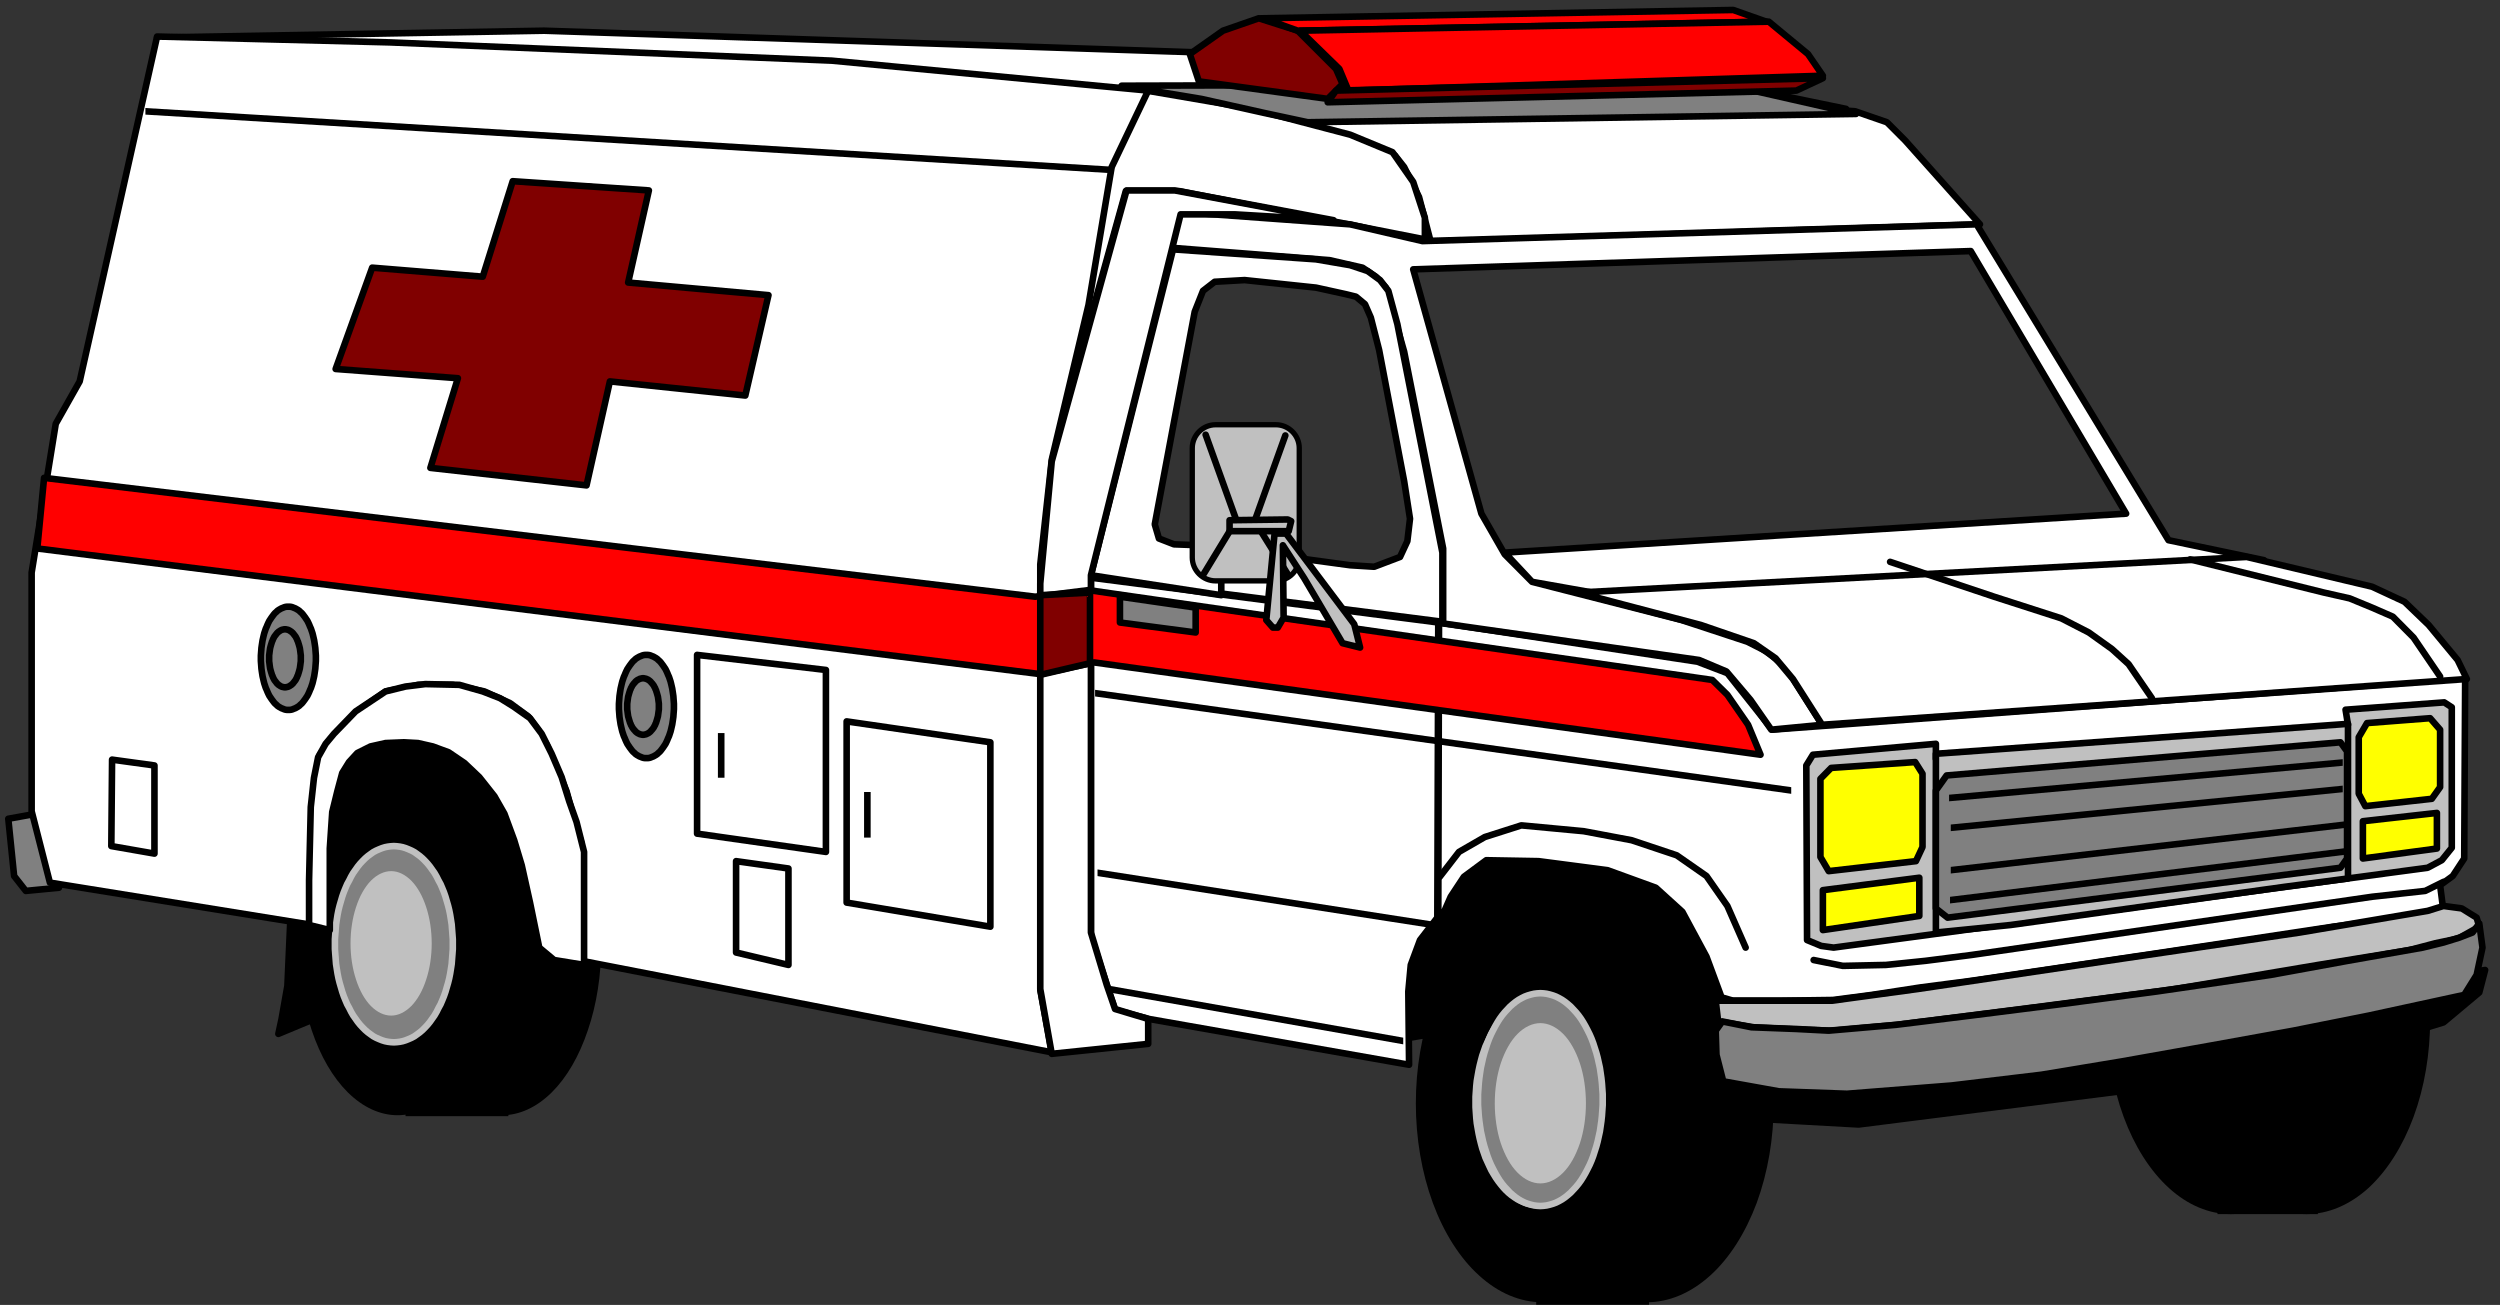 <?xml version="1.0" encoding="UTF-8" standalone="no"?>
<svg
   xmlns:ooo="http://xml.openoffice.org/svg/export"
   xmlns:dc="http://purl.org/dc/elements/1.1/"
   xmlns:cc="http://creativecommons.org/ns#"
   xmlns:rdf="http://www.w3.org/1999/02/22-rdf-syntax-ns#"
   xmlns:svg="http://www.w3.org/2000/svg"
   xmlns="http://www.w3.org/2000/svg"
   xmlns:sodipodi="http://sodipodi.sourceforge.net/DTD/sodipodi-0.dtd"
   xmlns:inkscape="http://www.inkscape.org/namespaces/inkscape"
   version="1.2"
   width="132.73mm"
   height="69.28mm"
   viewBox="0 0 13273 6928"
   preserveAspectRatio="xMidYMid"
   xml:space="preserve"
   id="svg376"
   sodipodi:docname="ambulanc.svg"
   style="fill-rule:evenodd;stroke-width:28.222;stroke-linejoin:round"
   inkscape:version="0.92.5 (2060ec1f9f, 2020-04-08)"><rect x="0" y="0" width="13273" height="6928" fill="#333333" stroke="none"/><sodipodi:namedview
   pagecolor="#ffffff"
   bordercolor="#666666"
   borderopacity="1"
   objecttolerance="10"
   gridtolerance="10"
   guidetolerance="10"
   inkscape:pageopacity="0"
   inkscape:pageshadow="2"
   inkscape:window-width="664"
   inkscape:window-height="487"
   id="namedview378"
   showgrid="false"
   inkscape:zoom="0.2102413"
   inkscape:cx="250.84724"
   inkscape:cy="130.92283"
   inkscape:window-x="0"
   inkscape:window-y="0"
   inkscape:window-maximized="0"
   inkscape:current-layer="svg376" />
 <defs
   class="ClipPathGroup"
   id="defs8">
  <clipPath
   id="presentation_clip_path"
   clipPathUnits="userSpaceOnUse">
   <rect
   x="0"
   y="0"
   width="21000"
   height="29700"
   id="rect2" />
  </clipPath>
  <clipPath
   id="presentation_clip_path_shrink"
   clipPathUnits="userSpaceOnUse">
   <rect
   x="21"
   y="29"
   width="20958"
   height="29641"
   id="rect5" />
  </clipPath>
 </defs>
 <defs
   class="TextShapeIndex"
   id="defs12">
  <g
   ooo:slide="id1"
   ooo:id-list="id3"
   id="g10" />
 </defs>
 <defs
   class="EmbeddedBulletChars"
   id="defs44">
  <g
   id="bullet-char-template-57356"
   transform="matrix(4.8828125e-4,0,0,-4.8828125e-4,0,0)">
   <path
   d="M 580,1141 1163,571 580,0 -4,571 Z"
   id="path14"
   inkscape:connector-curvature="0" />
  </g>
  <g
   id="bullet-char-template-57354"
   transform="matrix(4.8828125e-4,0,0,-4.8828125e-4,0,0)">
   <path
   d="M 8,1128 H 1137 V 0 H 8 Z"
   id="path17"
   inkscape:connector-curvature="0" />
  </g>
  <g
   id="bullet-char-template-10146"
   transform="matrix(4.8828125e-4,0,0,-4.8828125e-4,0,0)">
   <path
   d="M 174,0 602,739 174,1481 1456,739 Z M 1358,739 309,1346 659,739 Z"
   id="path20"
   inkscape:connector-curvature="0" />
  </g>
  <g
   id="bullet-char-template-10132"
   transform="matrix(4.8828125e-4,0,0,-4.8828125e-4,0,0)">
   <path
   d="M 2015,739 1276,0 H 717 l 543,543 H 174 v 393 h 1086 l -543,545 h 557 z"
   id="path23"
   inkscape:connector-curvature="0" />
  </g>
  <g
   id="bullet-char-template-10007"
   transform="matrix(4.8828125e-4,0,0,-4.8828125e-4,0,0)">
   <path
   d="m 0,-2 c -7,16 -16,29 -25,39 l 381,530 c -94,256 -141,385 -141,387 0,25 13,38 40,38 9,0 21,-2 34,-5 21,4 42,12 65,25 l 27,-13 111,-251 280,301 64,-25 24,25 c 21,-10 41,-24 62,-43 C 886,937 835,863 770,784 769,783 710,716 594,584 L 774,223 c 0,-27 -21,-55 -63,-84 l 16,-20 C 717,90 699,76 672,76 641,76 570,178 457,381 L 164,-76 c -22,-34 -53,-51 -92,-51 -42,0 -63,17 -64,51 -7,9 -10,24 -10,44 0,9 1,19 2,30 z"
   id="path26"
   inkscape:connector-curvature="0" />
  </g>
  <g
   id="bullet-char-template-10004"
   transform="matrix(4.8828125e-4,0,0,-4.8828125e-4,0,0)">
   <path
   d="M 285,-33 C 182,-33 111,30 74,156 52,228 41,333 41,471 c 0,78 14,145 41,201 34,71 87,106 158,106 53,0 88,-31 106,-94 l 23,-176 c 8,-64 28,-97 59,-98 l 735,706 c 11,11 33,17 66,17 42,0 63,-15 63,-46 V 965 c 0,-36 -10,-64 -30,-84 L 442,47 C 390,-6 338,-33 285,-33 Z"
   id="path29"
   inkscape:connector-curvature="0" />
  </g>
  <g
   id="bullet-char-template-9679"
   transform="matrix(4.8828125e-4,0,0,-4.8828125e-4,0,0)">
   <path
   d="M 813,0 C 632,0 489,54 383,161 276,268 223,411 223,592 c 0,181 53,324 160,431 106,107 249,161 430,161 179,0 323,-54 432,-161 108,-107 162,-251 162,-431 0,-180 -54,-324 -162,-431 C 1136,54 992,0 813,0 Z"
   id="path32"
   inkscape:connector-curvature="0" />
  </g>
  <g
   id="bullet-char-template-8226"
   transform="matrix(4.8828125e-4,0,0,-4.8828125e-4,0,0)">
   <path
   d="m 346,457 c -73,0 -137,26 -191,78 -54,51 -81,114 -81,188 0,73 27,136 81,188 54,52 118,78 191,78 73,0 134,-26 185,-79 51,-51 77,-114 77,-187 0,-75 -25,-137 -76,-188 -50,-52 -112,-78 -186,-78 z"
   id="path35"
   inkscape:connector-curvature="0" />
  </g>
  <g
   id="bullet-char-template-8211"
   transform="matrix(4.8828125e-4,0,0,-4.8828125e-4,0,0)">
   <path
   d="M -4,459 H 1135 V 606 H -4 Z"
   id="path38"
   inkscape:connector-curvature="0" />
  </g>
  <g
   id="bullet-char-template-61548"
   transform="matrix(4.8828125e-4,0,0,-4.8828125e-4,0,0)">
   <path
   d="m 173,740 c 0,163 58,303 173,419 116,115 255,173 419,173 163,0 302,-58 418,-173 116,-116 174,-256 174,-419 0,-163 -58,-303 -174,-418 C 1067,206 928,148 765,148 601,148 462,206 346,322 231,437 173,577 173,740 Z"
   id="path41"
   inkscape:connector-curvature="0" />
  </g>
 </defs>
 <g
   id="g49"
   transform="translate(-3863,-11386)">
  <g
   id="id2"
   class="Master_Slide">
   <g
   id="bg-id2"
   class="Background" />
   <g
   id="bo-id2"
   class="BackgroundObjects" />
  </g>
 </g>
 <g
   class="SlideGroup"
   id="g374"
   transform="translate(-3863,-11386)">
  <g
   id="g372">
   <g
   id="container-id1">
    <g
   id="id1"
   class="Slide"
   clip-path="url(#presentation_clip_path)">
     <g
   class="Page"
   id="g368">
      <g
   class="Graphic"
   id="g366">
       <g
   id="id3">
        <rect
   class="BoundingBox"
   x="3863"
   y="11386"
   width="13273"
   height="6928"
   id="rect51"
   style="fill:none;stroke:none" />
        <path
   d="m 15636,15763 h 533 v 2069 h -533 z"
   id="path53"
   inkscape:connector-curvature="0"
   style="fill:#000000;stroke:none" />
        <path
   d="m 16765,16800 c 0,181 -30,359 -88,516 -58,157 -141,287 -240,378 -100,90 -214,138 -329,138 -115,0 -229,-48 -328,-138 -100,-91 -183,-221 -241,-378 -58,-157 -88,-335 -88,-516 0,-181 30,-359 88,-516 58,-157 141,-287 241,-378 99,-90 213,-138 328,-138 115,0 229,48 329,138 99,91 182,221 240,378 58,157 88,335 88,516 z"
   id="path55"
   inkscape:connector-curvature="0"
   style="fill:#000000;stroke:none" />
        <path
   d="m 16364,16800 c 0,181 -30,359 -88,516 -58,157 -141,287 -240,378 -100,90 -214,138 -329,138 -115,0 -229,-48 -328,-138 -100,-91 -183,-221 -241,-378 -58,-157 -88,-335 -88,-516 0,-181 30,-359 88,-516 58,-157 141,-287 241,-378 99,-90 213,-138 328,-138 115,0 229,48 329,138 99,91 182,221 240,378 58,157 88,335 88,516 z"
   id="path57"
   inkscape:connector-curvature="0"
   style="fill:#000000;stroke:none" />
        <path
   d="m 12337,15878 -494,-79 -239,17 -105,93 -159,238 -80,80 -48,194 -31,503 1681,-287 -97,-375 -111,-176 -141,-128 z"
   id="path59"
   inkscape:connector-curvature="0"
   style="fill:#000000;stroke:none" />
        <path
   d="m 12337,15878 -494,-79 -239,17 -105,93 -159,238 -80,80 -48,194 -31,503 1681,-287 -97,-375 -111,-176 -141,-128 z"
   id="path61"
   inkscape:connector-curvature="0"
   style="fill:none;stroke:#000000;stroke-width:35;stroke-linecap:round;stroke-linejoin:round" />
        <path
   d="m 13280,17244 c 0,185 -31,367 -90,528 -60,160 -145,294 -247,386 -103,93 -219,142 -337,142 -119,0 -235,-49 -338,-142 -102,-92 -187,-226 -247,-386 -59,-161 -90,-343 -90,-528 0,-186 31,-368 90,-529 60,-160 145,-294 247,-386 103,-93 219,-142 338,-142 118,0 234,49 337,142 102,92 187,226 247,386 59,161 90,343 90,529 z"
   id="path63"
   inkscape:connector-curvature="0"
   style="fill:#000000;stroke:none" />
        <path
   d="m 12019,16183 h 599 v 2130 h -599 z"
   id="path65"
   inkscape:connector-curvature="0"
   style="fill:#000000;stroke:none" />
        <path
   d="m 12724,17244 c 0,185 -31,367 -90,528 -59,160 -144,294 -246,386 -102,93 -218,142 -336,142 -118,0 -234,-49 -336,-142 -102,-92 -187,-226 -246,-386 -59,-161 -90,-343 -90,-528 0,-186 31,-368 90,-529 59,-160 144,-294 246,-386 102,-93 218,-142 336,-142 118,0 234,49 336,142 102,92 187,226 246,386 59,161 90,343 90,529 z"
   id="path67"
   inkscape:connector-curvature="0"
   style="fill:#000000;stroke:none" />
        <path
   d="m 12398,17241 c 0,102 -17,203 -49,291 -33,88 -79,162 -135,213 -56,51 -119,78 -184,78 -65,0 -128,-27 -184,-78 -56,-51 -102,-125 -135,-213 -32,-88 -49,-189 -49,-291 0,-102 17,-203 49,-291 33,-88 79,-162 135,-213 56,-51 119,-78 184,-78 65,0 128,27 184,78 56,51 102,125 135,213 32,88 49,189 49,291 z"
   id="path69"
   inkscape:connector-curvature="0"
   style="fill:#c0c0c0;stroke:none" />
        <path
   d="m 12394,17237 v -29 l -2,-30 -2,-29 -3,-29 -5,-29 -5,-28 -6,-28 -7,-28 -7,-26 -9,-26 -9,-26 -11,-24 -11,-24 -11,-23 -13,-22 -13,-21 -14,-20 -14,-18 -15,-18 -15,-16 -16,-15 -17,-14 -17,-12 -17,-11 -17,-9 -18,-8 -18,-7 -19,-5 -18,-4 -18,-2 -19,-1 v 0 l -19,1 -18,2 -18,4 -19,5 -18,7 -18,8 -17,9 -17,11 -17,12 -17,14 -16,15 -15,16 -15,18 -14,18 -14,20 -13,21 -13,22 -11,23 -11,24 -11,24 -9,26 -9,26 -7,26 -7,28 -6,28 -5,28 -5,29 -3,29 -2,29 -2,30 v 29 0 29 l 2,30 2,29 3,29 5,29 5,28 6,28 7,28 7,26 9,26 9,26 11,24 11,24 11,23 13,22 13,21 14,20 14,18 15,18 15,16 16,15 17,14 17,12 17,11 17,9 18,8 18,7 19,5 18,4 18,2 19,1 v 0 l 19,-1 18,-2 18,-4 19,-5 18,-7 18,-8 17,-9 17,-11 17,-12 17,-14 16,-15 15,-16 15,-18 14,-18 14,-20 13,-21 13,-22 11,-23 11,-24 11,-24 9,-26 9,-26 7,-26 7,-28 6,-28 5,-28 5,-29 3,-29 2,-29 2,-30 z"
   id="path71"
   inkscape:connector-curvature="0"
   style="fill:none;stroke:#000000;stroke-width:35;stroke-linecap:round;stroke-linejoin:round" />
        <path
   d="m 12376,17226 c 0,99 -15,197 -44,283 -29,86 -71,157 -121,207 -50,50 -107,76 -165,76 -59,0 -116,-26 -166,-76 -50,-50 -92,-121 -121,-207 -29,-86 -44,-184 -44,-283 0,-100 15,-198 44,-284 29,-86 71,-157 121,-207 50,-50 107,-76 166,-76 58,0 115,26 165,76 50,50 92,121 121,207 29,86 44,184 44,284 z"
   id="path73"
   inkscape:connector-curvature="0"
   style="fill:#808080;stroke:none" />
        <path
   d="m 12372,17224 v -29 l -2,-28 -2,-29 -3,-28 -4,-28 -4,-27 -6,-27 -6,-27 -7,-26 -8,-25 -8,-25 -9,-24 -10,-23 -11,-22 -11,-21 -12,-21 -12,-19 -13,-18 -14,-17 -14,-15 -14,-15 -15,-13 -15,-12 -16,-11 -16,-9 -16,-8 -16,-6 -17,-5 -17,-4 -16,-2 -17,-1 v 0 l -17,1 -16,2 -17,4 -17,5 -16,6 -16,8 -16,9 -16,11 -15,12 -15,13 -14,15 -14,15 -14,17 -13,18 -12,19 -12,21 -11,21 -11,22 -10,23 -9,24 -8,25 -8,25 -7,26 -6,27 -6,27 -4,27 -4,28 -3,28 -2,29 -2,28 v 29 0 29 l 2,28 2,29 3,28 4,28 4,27 6,27 6,27 7,26 8,25 8,25 9,24 10,23 11,22 11,21 12,21 12,19 13,18 14,17 14,15 14,15 15,13 15,12 16,11 16,9 16,8 16,6 17,5 17,4 16,2 17,1 v 0 l 17,-1 16,-2 17,-4 17,-5 16,-6 16,-8 16,-9 16,-11 15,-12 15,-13 14,-15 14,-15 14,-17 13,-18 12,-19 12,-21 11,-21 11,-22 10,-23 9,-24 8,-25 8,-25 7,-26 6,-27 6,-27 4,-27 4,-28 3,-28 2,-29 2,-28 z"
   id="path75"
   inkscape:connector-curvature="0"
   style="fill:none;stroke:#c0c0c0;stroke-width:35;stroke-linecap:round;stroke-linejoin:round" />
        <path
   d="m 12283,17244 c 0,74 -11,148 -32,212 -22,65 -52,119 -89,156 -37,37 -79,57 -121,57 -42,0 -84,-20 -121,-57 -37,-37 -67,-91 -89,-156 -21,-64 -32,-138 -32,-212 0,-75 11,-149 32,-213 22,-65 52,-119 89,-156 37,-37 79,-57 121,-57 42,0 84,20 121,57 37,37 67,91 89,156 21,64 32,138 32,213 z"
   id="path77"
   inkscape:connector-curvature="0"
   style="fill:#c0c0c0;stroke:none" />
        <path
   d="m 5451,15216 -62,1404 -31,176 -17,79 825,-344 511,-317 v -464 l -66,-662 z"
   id="path79"
   inkscape:connector-curvature="0"
   style="fill:#000000;stroke:none" />
        <path
   d="m 5451,15216 -62,1404 -31,176 -17,79 825,-344 511,-317 v -464 l -66,-662 z"
   id="path81"
   inkscape:connector-curvature="0"
   style="fill:none;stroke:#000000;stroke-width:35;stroke-linecap:round;stroke-linejoin:round" />
        <path
   d="m 7055,16405 c 0,158 -24,314 -71,451 -46,137 -112,251 -192,330 -80,79 -171,121 -263,121 -93,0 -184,-42 -264,-121 -80,-79 -146,-193 -192,-330 -47,-137 -71,-293 -71,-451 0,-158 24,-314 71,-451 46,-137 112,-251 192,-330 80,-79 171,-121 264,-121 92,0 183,42 263,121 80,79 146,193 192,330 47,137 71,293 71,451 z"
   id="path83"
   inkscape:connector-curvature="0"
   style="fill:#000000;stroke:none" />
        <path
   d="m 6016,15499 h 546 v 1813 h -546 z"
   id="path85"
   inkscape:connector-curvature="0"
   style="fill:#000000;stroke:none" />
        <path
   d="m 6500,16405 c 0,158 -24,314 -71,451 -46,137 -112,251 -192,330 -80,79 -171,121 -263,121 -93,0 -184,-42 -264,-121 -80,-79 -146,-193 -192,-330 -47,-137 -71,-293 -71,-451 0,-158 24,-314 71,-451 46,-137 112,-251 192,-330 80,-79 171,-121 264,-121 92,0 183,42 263,121 80,79 146,193 192,330 47,137 71,293 71,451 z"
   id="path87"
   inkscape:connector-curvature="0"
   style="fill:#000000;stroke:none" />
        <path
   d="m 6271,16403 c 0,91 -15,181 -42,260 -28,79 -68,145 -115,190 -48,46 -103,70 -158,70 -55,0 -110,-24 -157,-70 -48,-45 -88,-111 -116,-190 -27,-79 -42,-169 -42,-260 0,-91 15,-181 42,-260 28,-79 68,-145 116,-190 47,-46 102,-70 157,-70 55,0 110,24 158,70 47,45 87,111 115,190 27,79 42,169 42,260 z"
   id="path89"
   inkscape:connector-curvature="0"
   style="fill:#808080;stroke:none" />
        <path
   d="m 6267,16399 v -26 l -2,-27 -2,-26 -2,-26 -4,-26 -4,-25 -5,-25 -6,-24 -7,-24 -7,-24 -8,-23 -9,-22 -9,-21 -11,-20 -10,-20 -11,-19 -12,-17 -12,-17 -13,-16 -13,-14 -14,-14 -14,-12 -15,-11 -14,-10 -15,-8 -16,-7 -15,-6 -16,-5 -15,-3 -16,-2 -16,-1 v 0 l -16,1 -16,2 -15,3 -16,5 -15,6 -16,7 -15,8 -14,10 -15,11 -14,12 -14,14 -13,14 -13,16 -12,17 -12,17 -11,19 -10,20 -11,20 -9,21 -9,22 -8,23 -7,24 -7,24 -6,24 -5,25 -4,25 -4,26 -2,26 -2,26 -2,27 v 26 0 26 l 2,27 2,26 2,26 4,26 4,25 5,25 6,24 7,24 7,24 8,23 9,22 9,21 11,20 10,20 11,19 12,17 12,17 13,16 13,14 14,14 14,12 15,11 14,10 15,8 16,7 15,6 16,5 15,3 16,2 16,1 v 0 l 16,-1 16,-2 15,-3 16,-5 15,-6 16,-7 15,-8 14,-10 15,-11 14,-12 14,-14 13,-14 13,-16 12,-17 12,-17 11,-19 10,-20 11,-20 9,-21 9,-22 8,-23 7,-24 7,-24 6,-24 5,-25 4,-25 4,-26 2,-26 2,-26 2,-27 z"
   id="path91"
   inkscape:connector-curvature="0"
   style="fill:none;stroke:#c0c0c0;stroke-width:35;stroke-linecap:round;stroke-linejoin:round" />
        <path
   d="m 6155,16395 c 0,67 -10,133 -29,191 -19,59 -46,107 -79,141 -33,33 -70,51 -107,51 -38,0 -75,-18 -108,-51 -33,-34 -60,-82 -79,-141 -19,-58 -29,-124 -29,-191 0,-68 10,-134 29,-192 19,-59 46,-107 79,-141 33,-33 70,-51 108,-51 37,0 74,18 107,51 33,34 60,82 79,141 19,58 29,124 29,192 z"
   id="path93"
   inkscape:connector-curvature="0"
   style="fill:#c0c0c0;stroke:none" />
        <path
   d="m 13272,15260 3679,-273 -5,957 -61,93 -67,49 18,141 -587,79 -935,141 -983,146 -270,35 -260,40 -207,27 -291,4 h -238 l -62,-18 -80,-216 -128,-238 -141,-128 -256,-93 -366,-48 -278,-5 -119,88 -70,106 -66,150 4,-1606 1372,208 159,61 z"
   id="path95"
   inkscape:connector-curvature="0"
   style="fill:#ffffff;stroke:none" />
        <path
   d="m 13272,15260 3679,-273 -5,957 -61,93 -67,49 18,141 -587,79 -935,141 -983,146 -270,35 -260,40 -207,27 -291,4 h -238 l -62,-18 -80,-216 -128,-238 -141,-128 -256,-93 -366,-48 -278,-5 -119,88 -70,106 -66,150 4,-1606 1372,208 159,61 z"
   id="path97"
   inkscape:connector-curvature="0"
   style="fill:none;stroke:#000000;stroke-width:35;stroke-linecap:round;stroke-linejoin:round" />
        <path
   d="m 4697,11585 3564,132 1963,185 194,44 212,31 3034,-13 -344,-71 -1504,-176 -5064,-168 z"
   id="path99"
   inkscape:connector-curvature="0"
   style="fill:#ffffff;stroke:none" />
        <path
   d="m 4697,11585 3564,132 1963,185 194,44 212,31 3034,-13 -344,-71 -1504,-176 -5064,-168 z"
   id="path101"
   inkscape:connector-curvature="0"
   style="fill:none;stroke:#000000;stroke-width:35;stroke-linecap:round;stroke-linejoin:round" />
        <path
   d="m 13192,17326 539,30 1491,-189 1296,-256 318,-97 190,-159 31,-119 -3962,595 z"
   id="path103"
   inkscape:connector-curvature="0"
   style="fill:#000000;stroke:none" />
        <path
   d="m 13192,17326 539,30 1491,-189 1296,-256 318,-97 190,-159 31,-119 -3962,595 z"
   id="path105"
   inkscape:connector-curvature="0"
   style="fill:none;stroke:#000000;stroke-width:35;stroke-linecap:round;stroke-linejoin:round" />
        <path
   d="m 9655,14453 1844,238 -5,1567 -92,119 -49,132 -13,141 4,389 -1380,-243 -181,-49 -128,-392 z"
   id="path107"
   inkscape:connector-curvature="0"
   style="fill:#ffffff;stroke:none" />
        <path
   d="m 9655,14453 1844,238 -5,1567 -92,119 -49,132 -13,141 4,389 -1380,-243 -181,-49 -128,-392 z"
   id="path109"
   inkscape:connector-curvature="0"
   style="fill:none;stroke:#000000;stroke-width:35;stroke-linecap:round;stroke-linejoin:round" />
        <path
   d="m 10572,11977 2885,-17 256,17 168,58 97,97 397,445 -2916,93 -62,-238 -79,-159 -49,-62 -189,-79 z"
   id="path111"
   inkscape:connector-curvature="0"
   style="fill:#ffffff;stroke:none" />
        <path
   d="m 10572,11977 2885,-17 256,17 168,58 97,97 397,445 -2916,93 -62,-238 -79,-159 -49,-62 -189,-79 z"
   id="path113"
   inkscape:connector-curvature="0"
   style="fill:none;stroke:#000000;stroke-width:35;stroke-linecap:round;stroke-linejoin:round" />
        <path
   d="m 9950,11867 543,93 538,141 225,93 110,158 62,190 v 115 l -1301,-256 h -287 l -379,1363 304,-1504 z"
   id="path115"
   inkscape:connector-curvature="0"
   style="fill:#ffffff;stroke:none" />
        <path
   d="m 9950,11867 543,93 538,141 225,93 110,158 62,190 v 115 l -1301,-256 h -287 l -379,1363 304,-1504 z"
   id="path117"
   inkscape:connector-curvature="0"
   style="fill:none;stroke:#000000;stroke-width:35;stroke-linecap:round;stroke-linejoin:round" />
        <path
   d="m 14357,12577 1019,1677 507,106 -3537,177 -349,-62 -145,-155 3299,-207 -825,-1394 -2960,97 362,1297 124,216 145,146 794,203 349,115 105,53 102,88 40,62 150,238 -270,26 -110,-158 -128,-151 -145,-61 -1359,-194 v -398 l -207,-1045 -97,-340 -53,-58 -71,-48 -176,-40 -843,-66 49,-190 904,66 384,89 z"
   id="path119"
   inkscape:connector-curvature="0"
   style="fill:#ffffff;stroke:none" />
        <path
   d="m 14357,12577 1019,1677 507,106 -3537,177 -349,-62 -145,-155 3299,-207 -825,-1394 -2960,97 362,1297 124,216 145,146 794,203 349,115 105,53 102,88 40,62 150,238 -270,26 -110,-158 -128,-151 -145,-61 -1359,-194 v -398 l -207,-1045 -97,-340 -53,-58 -71,-48 -176,-40 -843,-66 49,-190 904,66 384,89 z"
   id="path121"
   inkscape:connector-curvature="0"
   style="fill:none;stroke:#000000;stroke-width:35;stroke-linecap:round;stroke-linejoin:round" />
        <path
   d="m 10091,12710 759,53 181,31 93,31 66,48 44,57 48,177 239,1213 v 367 l -1174,-150 v -243 l 684,93 128,8 137,-52 39,-84 14,-119 -31,-199 -133,-697 -44,-172 -31,-71 -48,-40 -53,-13 -159,-35 -379,-40 -159,9 -62,48 -44,111 -194,1032 -18,97 22,75 80,31 251,9 v 261 l -692,-106 z"
   id="path123"
   inkscape:connector-curvature="0"
   style="fill:#ffffff;stroke:none" />
        <path
   d="m 10091,12710 759,53 181,31 93,31 66,48 44,57 48,177 239,1213 v 367 l -1174,-150 v -243 l 684,93 128,8 137,-52 39,-84 14,-119 -31,-199 -133,-697 -44,-172 -31,-71 -48,-40 -53,-13 -159,-35 -379,-40 -159,9 -62,48 -44,111 -194,1032 -18,97 22,75 80,31 251,9 v 261 l -692,-106 z"
   id="path125"
   inkscape:connector-curvature="0"
   style="fill:none;stroke:#000000;stroke-width:35;stroke-linecap:round;stroke-linejoin:round" />
        <path
   d="m 4079,15702 -172,31 31,304 62,79 176,-17 z"
   id="path127"
   inkscape:connector-curvature="0"
   style="fill:#808080;stroke:none" />
        <path
   d="m 4079,15702 -172,31 31,304 62,79 176,-17 z"
   id="path129"
   inkscape:connector-curvature="0"
   style="fill:none;stroke:#000000;stroke-width:35;stroke-linecap:round;stroke-linejoin:round" />
        <path
   d="m 4697,11580 -411,1831 -127,225 -128,790 v 698 569 l 97,379 1394,225 v -604 l 13,-181 26,-119 93,-124 123,-119 133,-93 172,-35 h 185 l 168,35 136,62 97,71 49,66 49,84 52,119 53,128 36,132 44,146 v 622 l 2496,486 -61,-331 v -2260 l 61,-556 195,-821 123,-732 194,-406 -1680,-159 -2347,-97 z"
   id="path131"
   inkscape:connector-curvature="0"
   style="fill:#ffffff;stroke:none" />
        <path
   d="m 4697,11580 -411,1831 -127,225 -128,790 v 698 569 l 97,379 1394,225 v -604 l 13,-181 26,-119 93,-124 123,-119 133,-93 172,-35 h 185 l 168,35 136,62 97,71 49,66 49,84 52,119 53,128 36,132 44,146 v 622 l 2496,486 -61,-331 v -2260 l 61,-556 195,-821 123,-732 194,-406 -1680,-159 -2347,-97 z"
   id="path133"
   inkscape:connector-curvature="0"
   style="fill:none;stroke:#000000;stroke-width:35;stroke-linecap:round;stroke-linejoin:round" />
        <path
   d="m 12972,16699 h 617 l 455,-62 1098,-163 931,-137 679,-115 84,-26 97,13 79,49 14,48 -111,62 -123,26 -137,36 -485,79 -759,128 -745,97 -732,93 -340,31 -168,-5 -251,-13 -190,-31 z"
   id="path135"
   inkscape:connector-curvature="0"
   style="fill:#c0c0c0;stroke:none" />
        <path
   d="m 12972,16699 h 617 l 455,-62 1098,-163 931,-137 679,-115 84,-26 97,13 79,49 14,48 -111,62 -123,26 -137,36 -485,79 -759,128 -745,97 -732,93 -340,31 -168,-5 -251,-13 -190,-31 z"
   id="path137"
   inkscape:connector-curvature="0"
   style="fill:none;stroke:#000000;stroke-width:35;stroke-linecap:round;stroke-linejoin:round" />
        <path
   d="m 16840,15115 -524,39 13,80 -2188,181 v -80 l -653,58 -35,57 4,927 75,31 66,9 3154,-424 75,-40 53,-66 v -746 z"
   id="path139"
   inkscape:connector-curvature="0"
   style="fill:#c0c0c0;stroke:none" />
        <path
   d="m 16840,15115 -524,39 13,80 -2188,181 v -80 l -653,58 -35,57 4,927 75,31 66,9 3154,-424 75,-40 53,-66 v -746 z"
   id="path141"
   inkscape:connector-curvature="0"
   style="fill:none;stroke:#000000;stroke-width:35;stroke-linecap:round;stroke-linejoin:round" />
        <path
   d="m 14141,15388 2188,-159 v 821 l -335,44 -918,128 -538,75 -397,40 z"
   id="path143"
   inkscape:connector-curvature="0"
   style="fill:#c0c0c0;stroke:none" />
        <path
   d="m 14141,15388 2188,-159 v 821 l -335,44 -918,128 -538,75 -397,40 z"
   id="path145"
   inkscape:connector-curvature="0"
   style="fill:none;stroke:#000000;stroke-width:35;stroke-linecap:round;stroke-linejoin:round" />
        <path
   d="m 14198,15503 2091,-176 35,48 v 569 l -35,49 -2086,265 -62,-49 v -626 z"
   id="path147"
   inkscape:connector-curvature="0"
   style="fill:#808080;stroke:none" />
        <path
   d="m 14198,15503 2091,-176 35,48 v 569 l -35,49 -2086,265 -62,-49 v -626 z"
   id="path149"
   inkscape:connector-curvature="0"
   style="fill:none;stroke:#000000;stroke-width:35;stroke-linecap:round;stroke-linejoin:round" />
        <defs
   id="defs154">
         <clipPath
   id="clip_path_1"
   clipPathUnits="userSpaceOnUse">
          <path
   d="m 14211,14916 h 2090 v 1261 h -2090 z"
   id="path151"
   inkscape:connector-curvature="0" />
         </clipPath>
        </defs>
        <g
   clip-path="url(#clip_path_1)"
   id="g158">
         <path
   d="m 12156,15808 6167,-556"
   id="path156"
   inkscape:connector-curvature="0"
   style="fill:none;stroke:#000000;stroke-width:35;stroke-linecap:round;stroke-linejoin:miter" />
        </g>
        <defs
   id="defs163">
         <clipPath
   id="clip_path_2"
   clipPathUnits="userSpaceOnUse">
          <path
   d="m 14220,15075 h 2081 v 1243 h -2081 z"
   id="path160"
   inkscape:connector-curvature="0" />
         </clipPath>
        </defs>
        <g
   clip-path="url(#clip_path_2)"
   id="g167">
         <path
   d="m 12174,15984 6140,-609"
   id="path165"
   inkscape:connector-curvature="0"
   style="fill:none;stroke:#000000;stroke-width:35;stroke-linecap:round;stroke-linejoin:miter" />
        </g>
        <defs
   id="defs172">
         <clipPath
   id="clip_path_3"
   clipPathUnits="userSpaceOnUse">
          <path
   d="m 14220,15300 h 2094 v 1208 h -2094 z"
   id="path169"
   inkscape:connector-curvature="0" />
         </clipPath>
        </defs>
        <g
   clip-path="url(#clip_path_3)"
   id="g176">
         <path
   d="m 12160,16244 6180,-714"
   id="path174"
   inkscape:connector-curvature="0"
   style="fill:none;stroke:#000000;stroke-width:35;stroke-linecap:round;stroke-linejoin:miter" />
        </g>
        <defs
   id="defs181">
         <clipPath
   id="clip_path_4"
   clipPathUnits="userSpaceOnUse">
          <path
   d="m 14216,15459 h 2112 v 1190 h -2112 z"
   id="path178"
   inkscape:connector-curvature="0" />
         </clipPath>
        </defs>
        <g
   clip-path="url(#clip_path_4)"
   id="g185">
         <path
   d="m 12138,16421 6233,-768"
   id="path183"
   inkscape:connector-curvature="0"
   style="fill:none;stroke:#000000;stroke-width:35;stroke-linecap:round;stroke-linejoin:miter" />
        </g>
        <path
   d="m 13585,15463 446,-31 39,62 v 389 l -35,75 -463,53 -44,-75 v -415 z"
   id="path187"
   inkscape:connector-curvature="0"
   style="fill:#ffff00;stroke:none" />
        <path
   d="m 13585,15463 446,-31 39,62 v 389 l -35,75 -463,53 -44,-75 v -415 z"
   id="path189"
   inkscape:connector-curvature="0"
   style="fill:none;stroke:#000000;stroke-width:35;stroke-linecap:round;stroke-linejoin:round" />
        <path
   d="m 13541,16112 512,-66 v 203 l -512,75 z"
   id="path191"
   inkscape:connector-curvature="0"
   style="fill:#ffff00;stroke:none" />
        <path
   d="m 13541,16112 512,-66 v 203 l -512,75 z"
   id="path193"
   inkscape:connector-curvature="0"
   style="fill:none;stroke:#000000;stroke-width:35;stroke-linecap:round;stroke-linejoin:round" />
        <path
   d="m 16430,15225 335,-26 53,61 v 305 l -44,62 -353,39 -35,-66 v -300 z"
   id="path195"
   inkscape:connector-curvature="0"
   style="fill:#ffff00;stroke:none" />
        <path
   d="m 16430,15225 335,-26 53,61 v 305 l -44,62 -353,39 -35,-66 v -300 z"
   id="path197"
   inkscape:connector-curvature="0"
   style="fill:none;stroke:#000000;stroke-width:35;stroke-linecap:round;stroke-linejoin:round" />
        <path
   d="m 16408,15746 393,-44 v 189 l -393,53 z"
   id="path199"
   inkscape:connector-curvature="0"
   style="fill:#ffff00;stroke:none" />
        <path
   d="m 16408,15746 393,-44 v 189 l -393,53 z"
   id="path201"
   inkscape:connector-curvature="0"
   style="fill:none;stroke:#000000;stroke-width:35;stroke-linecap:round;stroke-linejoin:round" />
        <path
   d="m 12972,16858 4,128 36,141 295,53 362,13 556,-44 476,-57 428,-71 472,-84 437,-79 401,-80 507,-110 66,-106 31,-145 -17,-128 -36,48 -70,27 -84,26 -110,27 -397,70 -410,75 -605,88 -538,71 -450,57 -397,49 -357,31 -172,-9 -238,-9 -155,-31 z"
   id="path203"
   inkscape:connector-curvature="0"
   style="fill:#808080;stroke:none" />
        <path
   d="m 12972,16858 4,128 36,141 295,53 362,13 556,-44 476,-57 428,-71 472,-84 437,-79 401,-80 507,-110 66,-106 31,-145 -17,-128 -36,48 -70,27 -84,26 -110,27 -397,70 -410,75 -605,88 -538,71 -450,57 -397,49 -357,31 -172,-9 -238,-9 -155,-31 z"
   id="path205"
   inkscape:connector-curvature="0"
   style="fill:none;stroke:#000000;stroke-width:35;stroke-linecap:round;stroke-linejoin:round" />
        <path
   d="m 6585,12348 723,49 -110,489 745,67 -123,533 -719,-75 -124,552 -829,-93 146,-476 -649,-49 194,-538 587,48 z"
   id="path207"
   inkscape:connector-curvature="0"
   style="fill:#800000;stroke:none" />
        <path
   d="m 6585,12348 723,49 -110,489 745,67 -123,533 -719,-75 -124,552 -829,-93 146,-476 -649,-49 194,-538 587,48 z"
   id="path209"
   inkscape:connector-curvature="0"
   style="fill:none;stroke:#000000;stroke-width:35;stroke-linecap:round;stroke-linejoin:round" />
        <path
   d="m 10943,12555 -843,-158 h -256 l -397,1438 -61,649 v 2153 l 61,344 512,-53 v -132 l -176,-53 -44,-128 -84,-278 v -1897 l 476,-1916 h 287 z"
   id="path211"
   inkscape:connector-curvature="0"
   style="fill:#ffffff;stroke:none" />
        <path
   d="m 10943,12555 -843,-158 h -256 l -397,1438 -61,649 v 2153 l 61,344 512,-53 v -132 l -176,-53 -44,-128 -84,-278 v -1897 l 476,-1916 h 287 z"
   id="path213"
   inkscape:connector-curvature="0"
   style="fill:none;stroke:#000000;stroke-width:35;stroke-linecap:round;stroke-linejoin:round" />
        <path
   d="m 5543,14885 c 0,48 -7,95 -20,137 -13,41 -31,75 -54,99 -22,24 -48,37 -73,37 -26,0 -52,-13 -74,-37 -23,-24 -41,-58 -54,-99 -13,-42 -20,-89 -20,-137 0,-48 7,-95 20,-136 13,-42 31,-76 54,-100 22,-24 48,-37 74,-37 25,0 51,13 73,37 23,24 41,58 54,100 13,41 20,88 20,136 z"
   id="path215"
   inkscape:connector-curvature="0"
   style="fill:#808080;stroke:none" />
        <path
   d="m 5540,14881 v -14 l -1,-14 -1,-13 -1,-14 -2,-14 -2,-13 -2,-13 -3,-13 -3,-13 -3,-12 -4,-12 -4,-12 -5,-11 -4,-10 -5,-11 -5,-10 -6,-9 -6,-9 -6,-8 -6,-8 -6,-7 -7,-6 -6,-6 -7,-5 -7,-4 -7,-4 -8,-3 -7,-3 -7,-2 -8,-1 h -7 v 0 h -7 l -8,1 -7,2 -7,3 -8,3 -7,4 -7,4 -7,5 -6,6 -7,6 -6,7 -6,8 -6,8 -6,9 -6,9 -5,10 -5,11 -4,10 -5,11 -4,12 -4,12 -3,12 -3,13 -3,13 -2,13 -2,13 -2,14 -1,14 -1,13 -1,14 v 14 0 14 l 1,14 1,13 1,14 2,14 2,13 2,13 3,13 3,13 3,12 4,12 4,12 5,11 4,10 5,11 5,10 6,9 6,9 6,8 6,8 6,7 7,6 6,6 7,5 7,4 7,4 8,3 7,3 7,2 8,1 h 7 v 0 h 7 l 8,-1 7,-2 7,-3 8,-3 7,-4 7,-4 7,-5 6,-6 7,-6 6,-7 6,-8 6,-8 6,-9 6,-9 5,-10 5,-11 4,-10 5,-11 4,-12 4,-12 3,-12 3,-13 3,-13 2,-13 2,-13 2,-14 1,-14 1,-13 1,-14 z"
   id="path217"
   inkscape:connector-curvature="0"
   style="fill:none;stroke:#000000;stroke-width:35;stroke-linecap:round;stroke-linejoin:round" />
        <path
   d="m 5464,14885 c 0,27 -4,54 -11,77 -8,23 -18,43 -31,56 -12,14 -27,21 -41,21 -15,0 -30,-7 -42,-21 -13,-13 -23,-33 -31,-56 -7,-23 -11,-50 -11,-77 0,-27 4,-54 11,-77 8,-23 18,-43 31,-56 12,-14 27,-21 42,-21 14,0 29,7 41,21 13,13 23,33 31,56 7,23 11,50 11,77 z"
   id="path219"
   inkscape:connector-curvature="0"
   style="fill:#808080;stroke:none" />
        <path
   d="m 5460,14881 v -8 -8 l -1,-7 -1,-8 -1,-8 -1,-7 -1,-7 -2,-8 -2,-7 -2,-7 -2,-6 -2,-7 -3,-6 -2,-6 -3,-6 -3,-6 -3,-5 -4,-5 -3,-4 -4,-5 -3,-4 -4,-3 -4,-4 -4,-2 -4,-3 -4,-2 -4,-2 -4,-1 -5,-1 -4,-1 h -4 v 0 h -4 l -4,1 -5,1 -4,1 -4,2 -4,2 -4,3 -4,2 -4,4 -4,3 -3,4 -4,5 -3,4 -4,5 -3,5 -3,6 -3,6 -2,6 -3,6 -2,7 -2,6 -2,7 -2,7 -2,8 -1,7 -1,7 -1,8 -1,8 -1,7 v 8 8 0 8 8 l 1,7 1,8 1,8 1,7 1,7 2,8 2,7 2,7 2,6 2,7 3,6 2,6 3,6 3,6 3,5 4,5 3,4 4,5 3,4 4,3 4,4 4,2 4,3 4,2 4,2 4,1 5,1 4,1 h 4 v 0 h 4 l 4,-1 5,-1 4,-1 4,-2 4,-2 4,-3 4,-2 4,-4 4,-3 3,-4 4,-5 3,-4 4,-5 3,-5 3,-6 3,-6 2,-6 3,-6 2,-7 2,-6 2,-7 2,-7 2,-8 1,-7 1,-7 1,-8 1,-8 1,-7 v -8 z"
   id="path221"
   inkscape:connector-curvature="0"
   style="fill:none;stroke:#000000;stroke-width:35;stroke-linecap:round;stroke-linejoin:round" />
        <path
   d="m 7444,15139 c 0,48 -7,95 -19,137 -13,42 -31,77 -53,101 -23,24 -48,37 -73,37 -25,0 -50,-13 -72,-37 -23,-24 -41,-59 -54,-101 -12,-42 -19,-89 -19,-137 0,-49 7,-96 19,-138 13,-42 31,-77 54,-101 22,-24 47,-37 72,-37 25,0 50,13 73,37 22,24 40,59 53,101 12,42 19,89 19,138 z"
   id="path223"
   inkscape:connector-curvature="0"
   style="fill:#808080;stroke:none" />
        <path
   d="m 7441,15137 v -14 l -1,-14 -1,-13 -1,-14 -2,-14 -2,-13 -2,-13 -3,-13 -3,-13 -3,-12 -4,-12 -4,-12 -5,-11 -4,-10 -5,-11 -5,-10 -6,-9 -6,-9 -6,-8 -6,-8 -6,-7 -7,-6 -6,-6 -7,-5 -7,-4 -7,-4 -8,-3 -7,-3 -7,-2 -8,-1 h -7 v 0 h -7 l -8,1 -7,2 -7,3 -8,3 -7,4 -7,4 -7,5 -6,6 -7,6 -6,7 -6,8 -6,8 -6,9 -6,9 -5,10 -5,11 -4,10 -5,11 -4,12 -4,12 -3,12 -3,13 -3,13 -2,13 -2,13 -2,14 -1,14 -1,13 -1,14 v 14 0 14 l 1,14 1,13 1,14 2,14 2,13 2,13 3,13 3,13 3,12 4,12 4,12 5,11 4,10 5,11 5,10 6,9 6,9 6,8 6,8 6,7 7,6 6,6 7,5 7,4 7,4 8,3 7,3 7,2 8,1 h 7 v 0 h 7 l 8,-1 7,-2 7,-3 8,-3 7,-4 7,-4 7,-5 6,-6 7,-6 6,-7 6,-8 6,-8 6,-9 6,-9 5,-10 5,-11 4,-10 5,-11 4,-12 4,-12 3,-12 3,-13 3,-13 2,-13 2,-13 2,-14 1,-14 1,-13 1,-14 z"
   id="path225"
   inkscape:connector-curvature="0"
   style="fill:none;stroke:#000000;stroke-width:35;stroke-linecap:round;stroke-linejoin:round" />
        <path
   d="m 7365,15139 c 0,26 -4,52 -11,75 -8,23 -18,42 -31,56 -12,13 -27,20 -41,20 -15,0 -30,-7 -42,-20 -13,-14 -23,-33 -31,-56 -7,-23 -11,-49 -11,-75 0,-27 4,-53 11,-76 8,-23 18,-42 31,-56 12,-13 27,-20 42,-20 14,0 29,7 41,20 13,14 23,33 31,56 7,23 11,49 11,76 z"
   id="path227"
   inkscape:connector-curvature="0"
   style="fill:#808080;stroke:none" />
        <path
   d="m 7361,15137 v -8 -7 l -1,-8 -1,-7 -1,-8 -1,-7 -1,-7 -2,-7 -2,-7 -2,-7 -2,-6 -2,-7 -3,-6 -2,-6 -3,-5 -3,-6 -3,-5 -4,-5 -3,-4 -4,-4 -3,-4 -4,-4 -4,-3 -4,-3 -4,-2 -4,-2 -4,-2 -4,-1 -5,-1 -4,-1 h -4 v 0 h -4 l -4,1 -5,1 -4,1 -4,2 -4,2 -4,2 -4,3 -4,3 -4,4 -3,4 -4,4 -3,4 -4,5 -3,5 -3,6 -3,5 -2,6 -3,6 -2,7 -2,6 -2,7 -2,7 -2,7 -1,7 -1,7 -1,8 -1,7 -1,8 v 7 8 0 8 7 l 1,8 1,7 1,8 1,7 1,7 2,7 2,7 2,7 2,6 2,7 3,6 2,6 3,5 3,6 3,5 4,5 3,4 4,4 3,4 4,4 4,3 4,3 4,2 4,2 4,2 4,1 5,1 4,1 h 4 v 0 h 4 l 4,-1 5,-1 4,-1 4,-2 4,-2 4,-2 4,-3 4,-3 4,-4 3,-4 4,-4 3,-4 4,-5 3,-5 3,-6 3,-5 2,-6 3,-6 2,-7 2,-6 2,-7 2,-7 2,-7 1,-7 1,-7 1,-8 1,-7 1,-8 v -7 z"
   id="path229"
   inkscape:connector-curvature="0"
   style="fill:none;stroke:#000000;stroke-width:35;stroke-linecap:round;stroke-linejoin:round" />
        <path
   d="m 4458,15419 225,31 v 468 l -229,-40 z"
   id="path231"
   inkscape:connector-curvature="0"
   style="fill:#ffffff;stroke:none" />
        <path
   d="m 4458,15419 225,31 v 468 l -229,-40 z"
   id="path233"
   inkscape:connector-curvature="0"
   style="fill:none;stroke:#000000;stroke-width:35;stroke-linecap:round;stroke-linejoin:round" />
        <path
   d="m 7771,15958 278,39 v 512 l -278,-66 z"
   id="path235"
   inkscape:connector-curvature="0"
   style="fill:#ffffff;stroke:none" />
        <path
   d="m 7771,15958 278,39 v 512 l -278,-66 z"
   id="path237"
   inkscape:connector-curvature="0"
   style="fill:none;stroke:#000000;stroke-width:35;stroke-linecap:round;stroke-linejoin:round" />
        <path
   d="m 7564,14863 684,80 v 966 l -684,-97 z"
   id="path239"
   inkscape:connector-curvature="0"
   style="fill:#ffffff;stroke:none" />
        <path
   d="m 7564,14863 684,80 v 966 l -684,-97 z"
   id="path241"
   inkscape:connector-curvature="0"
   style="fill:none;stroke:#000000;stroke-width:35;stroke-linecap:round;stroke-linejoin:round" />
        <defs
   id="defs246">
         <clipPath
   id="clip_path_5"
   clipPathUnits="userSpaceOnUse">
          <path
   d="m 6986,15278 h 1446 v 237 H 6986 Z"
   id="path243"
   inkscape:connector-curvature="0" />
         </clipPath>
        </defs>
        <g
   clip-path="url(#clip_path_5)"
   id="g250">
         <path
   d="m 7692,15075 v 609"
   id="path248"
   inkscape:connector-curvature="0"
   style="fill:none;stroke:#000000;stroke-width:35;stroke-linecap:round;stroke-linejoin:miter" />
        </g>
        <path
   d="m 8358,15216 763,111 v 979 l -763,-128 z"
   id="path252"
   inkscape:connector-curvature="0"
   style="fill:#ffffff;stroke:none" />
        <path
   d="m 8358,15216 763,111 v 979 l -763,-128 z"
   id="path254"
   inkscape:connector-curvature="0"
   style="fill:none;stroke:#000000;stroke-width:35;stroke-linecap:round;stroke-linejoin:round" />
        <defs
   id="defs259">
         <clipPath
   id="clip_path_6"
   clipPathUnits="userSpaceOnUse">
          <path
   d="m 7762,15591 h 1446 v 242 H 7762 Z"
   id="path256"
   inkscape:connector-curvature="0" />
         </clipPath>
        </defs>
        <g
   clip-path="url(#clip_path_6)"
   id="g263">
         <path
   d="m 8468,15384 v 622"
   id="path261"
   inkscape:connector-curvature="0"
   style="fill:none;stroke:#000000;stroke-width:35;stroke-linecap:round;stroke-linejoin:miter" />
        </g>
        <defs
   id="defs268">
         <clipPath
   id="clip_path_7"
   clipPathUnits="userSpaceOnUse">
          <path
   d="m 9677,14360 h 3696 v 1958 H 9677 Z"
   id="path265"
   inkscape:connector-curvature="0" />
         </clipPath>
        </defs>
        <g
   clip-path="url(#clip_path_7)"
   id="g272">
         <path
   d="m 6016,14554 10983,1536"
   id="path270"
   inkscape:connector-curvature="0"
   style="fill:none;stroke:#000000;stroke-width:35;stroke-linecap:round;stroke-linejoin:miter" />
        </g>
        <path
   d="m 13492,16483 155,31 229,-5 212,-22 243,-31 2126,-309 282,-31 97,-48"
   id="path274"
   inkscape:connector-curvature="0"
   style="fill:none;stroke:#000000;stroke-width:35;stroke-linecap:round;stroke-linejoin:round" />
        <path
   d="m 15791,14343 666,158 172,80 128,123 154,186 49,101 -3423,243 -155,-243 -92,-110 -115,-80 -282,-97 -653,-172 z"
   id="path276"
   inkscape:connector-curvature="0"
   style="fill:#ffffff;stroke:none" />
        <path
   d="m 15791,14343 666,158 172,80 128,123 154,186 49,101 -3423,243 -155,-243 -92,-110 -115,-80 -282,-97 -653,-172 z"
   id="path278"
   inkscape:connector-curvature="0"
   style="fill:none;stroke:#000000;stroke-width:35;stroke-linecap:round;stroke-linejoin:round" />
        <path
   d="m 13898,14369 552,185 357,115 146,75 123,88 88,80 124,181"
   id="path280"
   inkscape:connector-curvature="0"
   style="fill:none;stroke:#000000;stroke-width:35;stroke-linecap:round;stroke-linejoin:round" />
        <path
   d="m 15491,14356 710,176 137,31 119,49 110,48 110,111 141,207"
   id="path282"
   inkscape:connector-curvature="0"
   style="fill:none;stroke:#000000;stroke-width:35;stroke-linecap:round;stroke-linejoin:round" />
        <defs
   id="defs287">
         <clipPath
   id="clip_path_8"
   clipPathUnits="userSpaceOnUse">
          <path
   d="m 9690,15313 h 1794 v 1720 H 9690 Z"
   id="path284"
   inkscape:connector-curvature="0" />
         </clipPath>
        </defs>
        <g
   clip-path="url(#clip_path_8)"
   id="g291">
         <path
   d="m 7930,15746 5280,821"
   id="path289"
   inkscape:connector-curvature="0"
   style="fill:none;stroke:#000000;stroke-width:35;stroke-linecap:round;stroke-linejoin:miter" />
        </g>
        <defs
   id="defs296">
         <clipPath
   id="clip_path_9"
   clipPathUnits="userSpaceOnUse">
          <path
   d="m 9752,15931 h 1561 v 1716 H 9752 Z"
   id="path293"
   inkscape:connector-curvature="0" />
         </clipPath>
        </defs>
        <g
   clip-path="url(#clip_path_9)"
   id="g300">
         <path
   d="m 8226,16368 4578,808"
   id="path298"
   inkscape:connector-curvature="0"
   style="fill:none;stroke:#000000;stroke-width:35;stroke-linecap:round;stroke-linejoin:miter" />
        </g>
        <path
   d="m 13131,16417 -97,-221 -111,-159 -158,-110 -239,-80 -255,-48 -331,-31 -194,62 -137,79 -102,132"
   id="path302"
   inkscape:connector-curvature="0"
   style="fill:none;stroke:#000000;stroke-width:35;stroke-linecap:round;stroke-linejoin:round" />
        <defs
   id="defs307">
         <clipPath
   id="clip_path_10"
   clipPathUnits="userSpaceOnUse">
          <path
   d="m 4635,11580 h 5129 v 1137 H 4635 Z"
   id="path304"
   inkscape:connector-curvature="0" />
         </clipPath>
        </defs>
        <g
   clip-path="url(#clip_path_10)"
   id="g311">
         <path
   d="M 14825,12595 -460,11668"
   id="path309"
   inkscape:connector-curvature="0"
   style="fill:none;stroke:#000000;stroke-width:35;stroke-linecap:round;stroke-linejoin:miter" />
        </g>
        <path
   d="m 9818,11841 3198,-9 701,159 -2911,44 -229,-49 -336,-75 z"
   id="path313"
   inkscape:connector-curvature="0"
   style="fill:#808080;stroke:none" />
        <path
   d="m 9818,11841 3198,-9 701,159 -2911,44 -229,-49 -336,-75 z"
   id="path315"
   inkscape:connector-curvature="0"
   style="fill:none;stroke:#000000;stroke-width:35;stroke-linecap:round;stroke-linejoin:round" />
        <path
   d="m 10546,11483 207,66 203,203 35,80 -79,79 -684,-93 -48,-145 176,-124 z"
   id="path317"
   inkscape:connector-curvature="0"
   style="fill:#800000;stroke:none" />
        <path
   d="m 10546,11483 207,66 203,203 35,80 -79,79 -684,-93 -48,-145 176,-124 z"
   id="path319"
   inkscape:connector-curvature="0"
   style="fill:none;stroke:#000000;stroke-width:35;stroke-linecap:round;stroke-linejoin:round" />
        <path
   d="m 10559,11483 2506,-44 176,62 -2488,48 -97,-35 z"
   id="path321"
   inkscape:connector-curvature="0"
   style="fill:#ff0000;stroke:none" />
        <path
   d="m 10559,11483 2506,-44 176,62 -2488,48 -97,-35 z"
   id="path323"
   inkscape:connector-curvature="0"
   style="fill:none;stroke:#000000;stroke-width:35;stroke-linecap:round;stroke-linejoin:round" />
        <path
   d="m 10766,11549 208,203 48,115 2519,-79 -79,-115 -208,-172 z"
   id="path325"
   inkscape:connector-curvature="0"
   style="fill:#ff0000;stroke:none" />
        <path
   d="m 10766,11549 208,203 48,115 2519,-79 -79,-115 -208,-172 z"
   id="path327"
   inkscape:connector-curvature="0"
   style="fill:none;stroke:#000000;stroke-width:35;stroke-linecap:round;stroke-linejoin:round" />
        <path
   d="m 10956,11867 2585,-66 -141,66 -2488,62 z"
   id="path329"
   inkscape:connector-curvature="0"
   style="fill:#800000;stroke:none" />
        <path
   d="m 10956,11867 2585,-66 -141,66 -2488,62 z"
   id="path331"
   inkscape:connector-curvature="0"
   style="fill:none;stroke:#000000;stroke-width:35;stroke-linecap:round;stroke-linejoin:round" />
        <path
   d="m 5760,15384 70,-35 80,-18 97,-4 75,4 79,18 84,31 84,57 79,75 80,101 53,93 52,141 40,133 44,198 49,239 79,66 159,26 v -600 l -40,-159 -39,-110 -40,-128 -53,-124 -53,-106 -62,-83 -88,-62 -71,-44 -92,-36 -124,-35 -181,-4 -105,13 -106,26 -159,106 -115,119 -44,53 -40,71 -22,110 -17,155 -9,388 v 238 l 110,27 v -433 l 13,-194 27,-110 26,-97 36,-58 z"
   id="path333"
   inkscape:connector-curvature="0"
   style="fill:#ffffff;stroke:none" />
        <path
   d="m 5760,15384 70,-35 80,-18 97,-4 75,4 79,18 84,31 84,57 79,75 80,101 53,93 52,141 40,133 44,198 49,239 79,66 159,26 v -600 l -40,-159 -39,-110 -40,-128 -53,-124 -53,-106 -62,-83 -88,-62 -71,-44 -92,-36 -124,-35 -181,-4 -105,13 -106,26 -159,106 -115,119 -44,53 -40,71 -22,110 -17,155 -9,388 v 238 l 110,27 v -433 l 13,-194 27,-110 26,-97 36,-58 z"
   id="path335"
   inkscape:connector-curvature="0"
   style="fill:none;stroke:#000000;stroke-width:35;stroke-linecap:round;stroke-linejoin:round" />
        <path
   d="m 4097,13923 5262,631 283,-35 3312,477 80,79 110,159 66,159 -3538,-490 -286,62 -5325,-667 z"
   id="path337"
   inkscape:connector-curvature="0"
   style="fill:#ff0000;stroke:none" />
        <path
   d="m 4097,13923 5262,631 283,-35 3312,477 80,79 110,159 66,159 -3538,-490 -286,62 -5325,-667 z"
   id="path339"
   inkscape:connector-curvature="0"
   style="fill:none;stroke:#000000;stroke-width:35;stroke-linecap:round;stroke-linejoin:round" />
        <path
   d="m 9386,14546 v 423 l 264,-62 v -375 z"
   id="path341"
   inkscape:connector-curvature="0"
   style="fill:#800000;stroke:none" />
        <path
   d="m 9386,14546 v 423 l 264,-62 v -375 z"
   id="path343"
   inkscape:connector-curvature="0"
   style="fill:none;stroke:#000000;stroke-width:35;stroke-linecap:round;stroke-linejoin:round" />
        <path
   d="m 9809,14554 402,58 v 132 l -402,-53 z"
   id="path345"
   inkscape:connector-curvature="0"
   style="fill:#808080;stroke:none" />
        <path
   d="m 9809,14554 402,58 v 132 l -402,-53 z"
   id="path347"
   inkscape:connector-curvature="0"
   style="fill:none;stroke:#000000;stroke-width:35;stroke-linecap:round;stroke-linejoin:round" />
        <path
   d="m 10477,14470 h 160 c 68,0 124,-56 124,-124 v -581 c 0,-68 -56,-124 -124,-124 h -320 c -68,0 -124,56 -124,124 v 581 c 0,68 56,124 124,124 z"
   id="path349"
   inkscape:connector-curvature="0"
   style="fill:#c0c0c0;stroke:none" />
        <path
   d="m 10477,14470 h 160 c 68,0 124,-56 124,-124 v -581 c 0,-68 -56,-124 -124,-124 h -320 c -68,0 -124,56 -124,124 v 581 c 0,68 56,124 124,124 z"
   id="path351"
   inkscape:connector-curvature="0"
   style="fill:none;stroke:#000000" />
        <path
   d="m 10264,13694 163,454 -172,283"
   id="path353"
   inkscape:connector-curvature="0"
   style="fill:none;stroke:#000000;stroke-width:35;stroke-linecap:round;stroke-linejoin:round" />
        <path
   d="m 10687,13698 -163,455 176,282"
   id="path355"
   inkscape:connector-curvature="0"
   style="fill:none;stroke:#000000;stroke-width:35;stroke-linecap:round;stroke-linejoin:round" />
        <path
   d="m 11084,14824 -31,-124 -362,-481 h -61 l -44,459 35,40 h 26 l 31,-53 -4,-384 114,176 203,344 z"
   id="path357"
   inkscape:connector-curvature="0"
   style="fill:#c0c0c0;stroke:none" />
        <path
   d="m 11084,14824 -31,-124 -362,-481 h -61 l -44,459 35,40 h 26 l 31,-53 -4,-384 114,176 203,344 z"
   id="path359"
   inkscape:connector-curvature="0"
   style="fill:none;stroke:#000000;stroke-width:35;stroke-linecap:round;stroke-linejoin:round" />
        <path
   d="m 10705,14206 h -314 v -58 l 309,-4 18,9 z"
   id="path361"
   inkscape:connector-curvature="0"
   style="fill:#c0c0c0;stroke:none" />
        <path
   d="m 10705,14206 h -314 v -58 l 309,-4 18,9 z"
   id="path363"
   inkscape:connector-curvature="0"
   style="fill:none;stroke:#000000;stroke-width:35;stroke-linecap:round;stroke-linejoin:round" />
       </g>
      </g>
     </g>
    </g>
   </g>
  </g>
 </g>
</svg>